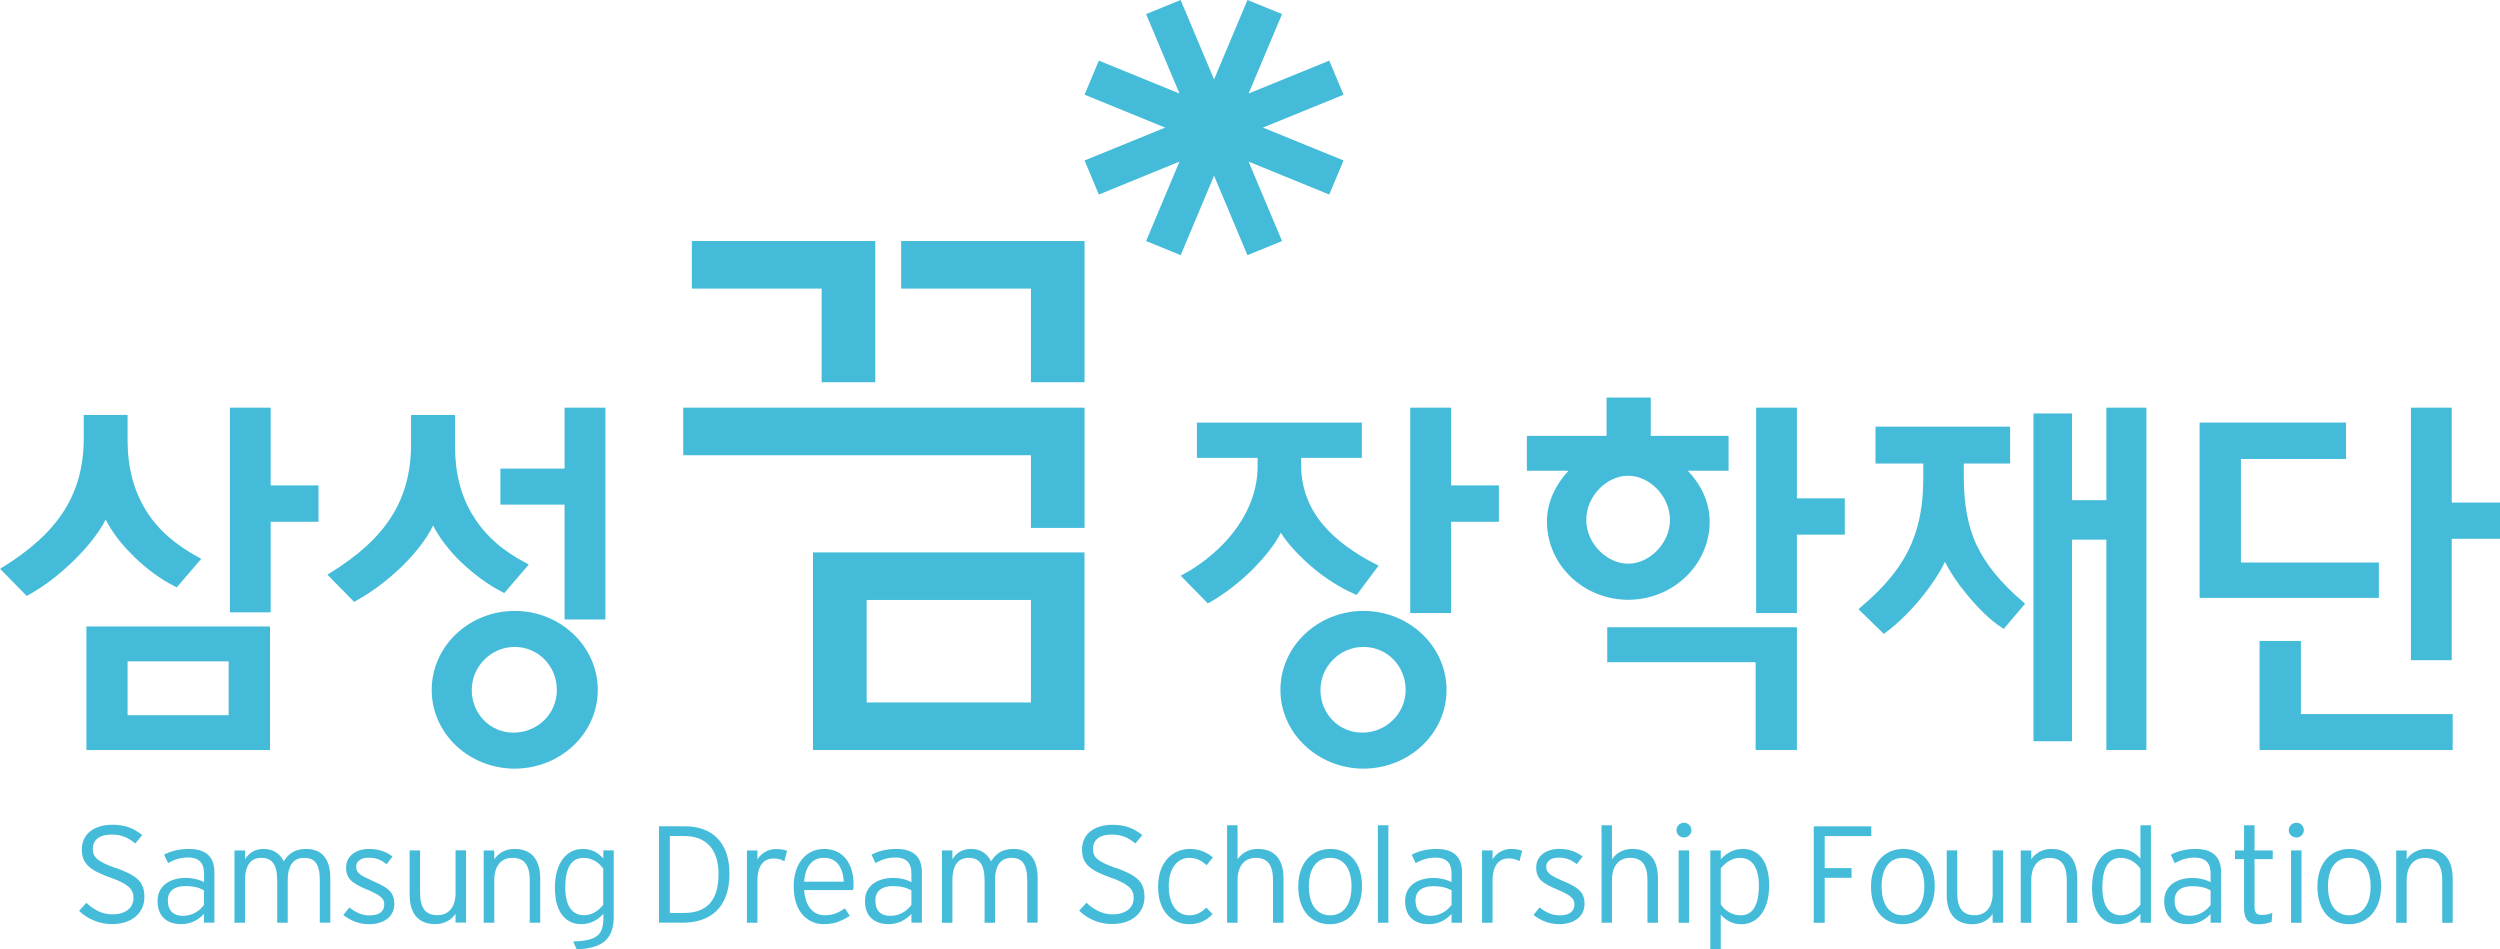 <svg width="158" height="60" viewBox="0 0 158 60" fill="none" xmlns="http://www.w3.org/2000/svg">
<g clip-path="url(#clip0_1_238)">
<path d="M32.528 38.609C29.652 38.613 27.284 40.83 27.284 43.604C27.284 46.378 29.652 48.572 32.528 48.579C35.431 48.568 37.78 46.351 37.78 43.604C37.78 40.856 35.431 38.613 32.528 38.609ZM32.456 46.303C30.953 46.303 29.815 45.092 29.815 43.608C29.815 42.123 31.029 40.886 32.524 40.886C34.02 40.886 35.192 42.093 35.192 43.608C35.192 45.121 33.963 46.303 32.452 46.303H32.456Z" fill="#44BCD9"/>
<path d="M8.455 35.17C9.259 35.951 10.177 36.632 11.077 37.073L11.172 37.121L12.72 35.316L12.572 35.234C11.1 34.449 9.946 33.458 9.195 32.206C8.447 30.976 8.064 29.54 8.064 27.832V26.224H5.294V27.66C5.294 29.514 4.865 30.972 4.068 32.251C3.172 33.664 1.848 34.804 0.152 35.858L0.004 35.948L1.689 37.664L1.78 37.611C2.778 37.073 3.84 36.247 4.766 35.327C5.567 34.523 6.261 33.656 6.679 32.837C7.085 33.637 7.711 34.456 8.458 35.159L8.455 35.17Z" fill="#44BCD9"/>
<path d="M5.461 47.402H17.065V39.593H5.461V47.402ZM8.064 41.798H14.45V45.2H8.064V41.798Z" fill="#44BCD9"/>
<path d="M17.107 25.765H14.53V38.699H17.107V32.976H20.131V30.677H17.107V25.765Z" fill="#44BCD9"/>
<path d="M82.914 35.832C83.76 36.557 84.732 37.166 85.643 37.559L85.737 37.604L87.13 35.746L86.982 35.675C85.654 35.002 84.466 34.172 83.616 33.163C82.747 32.127 82.231 30.882 82.231 29.379V28.938H86.068V26.71H75.644V28.938H79.48V29.473C79.48 30.837 79.017 32.112 78.258 33.215C77.363 34.538 76.053 35.608 74.786 36.295L74.619 36.385L76.33 38.131L76.425 38.086C77.351 37.57 78.368 36.789 79.241 35.914C79.939 35.193 80.565 34.43 80.949 33.671C81.412 34.407 82.121 35.148 82.914 35.836V35.832Z" fill="#44BCD9"/>
<path d="M101.577 41.85H110.957V47.402H113.564V39.641H101.577V41.85Z" fill="#44BCD9"/>
<path d="M108.05 32.957C108.05 31.735 107.496 30.609 106.669 29.75H109.246V27.548H104.328V25.122H101.535V27.548H96.499V29.75H99.129C98.328 30.609 97.767 31.723 97.767 32.957C97.767 35.682 100.047 37.899 102.901 37.907C105.755 37.899 108.05 35.682 108.054 32.957H108.05ZM100.252 32.856C100.252 31.346 101.546 30.067 102.897 30.067C104.248 30.067 105.538 31.353 105.542 32.856C105.542 34.34 104.248 35.622 102.897 35.626C101.542 35.622 100.252 34.34 100.252 32.856Z" fill="#44BCD9"/>
<path d="M113.564 25.765H110.987V38.744H113.564V33.791H116.592V31.495H113.564V25.765Z" fill="#44BCD9"/>
<path d="M91.707 25.765H89.126V38.744H91.707V32.976H94.731V30.677H91.707V25.765Z" fill="#44BCD9"/>
<path d="M150.346 35.551H141.626V29.009H148.27V26.706H139.015V37.787H150.346V35.551Z" fill="#44BCD9"/>
<path d="M35.681 29.615H31.625V31.892H35.681V39.151H38.262V25.765H35.681V29.615Z" fill="#44BCD9"/>
<path d="M29.124 35.507C29.929 36.288 30.866 36.968 31.769 37.428L31.868 37.484L33.42 35.678L33.268 35.593C31.796 34.837 30.665 33.847 29.91 32.613C29.14 31.391 28.756 29.903 28.756 28.191V26.228H25.979V28.03C25.979 29.884 25.557 31.338 24.776 32.594C23.88 34.034 22.537 35.178 20.837 36.228L20.692 36.318L22.381 38.041L22.465 37.989C23.466 37.45 24.502 36.669 25.424 35.776C26.256 34.957 26.954 34.071 27.371 33.211C27.77 33.989 28.381 34.789 29.117 35.507H29.124Z" fill="#44BCD9"/>
<path d="M86.17 38.609C83.294 38.613 80.926 40.83 80.922 43.604C80.926 46.351 83.294 48.572 86.17 48.579C89.069 48.568 91.422 46.351 91.422 43.604C91.422 40.856 89.069 38.613 86.17 38.609ZM86.094 46.303C84.595 46.303 83.453 45.092 83.453 43.608C83.453 42.123 84.664 40.886 86.17 40.886C87.677 40.886 88.834 42.093 88.838 43.608C88.834 45.092 87.605 46.303 86.094 46.303Z" fill="#44BCD9"/>
<path d="M145.417 40.508H142.806V47.402H155.01V45.129H145.417V40.508Z" fill="#44BCD9"/>
<path d="M154.949 31.761V25.765H152.372V41.723H154.949V34.052H158V31.761H154.949Z" fill="#44BCD9"/>
<path d="M133.122 31.611H130.951V26.131H128.515V46.845H130.951V34.105H133.122V47.402H135.653V25.765H133.122V31.611Z" fill="#44BCD9"/>
<path d="M124.933 34.482C124.352 33.23 124.113 31.835 124.113 30.116V29.297H127.039V26.965H118.531V29.297H121.552V30.157C121.552 31.783 121.336 33.11 120.812 34.344C120.209 35.757 119.192 37.035 117.571 38.396L117.457 38.501L119.059 40.064L119.157 39.989C119.962 39.402 120.804 38.553 121.51 37.678C122.102 36.938 122.603 36.176 122.922 35.503C123.244 36.157 123.749 36.908 124.337 37.611C125.024 38.434 125.794 39.215 126.534 39.678L126.637 39.746L127.984 38.157L127.878 38.06C126.428 36.815 125.529 35.705 124.937 34.478L124.933 34.482Z" fill="#44BCD9"/>
<path d="M7.331 54.867C6.094 54.434 5.863 54.142 5.863 53.641C5.863 53.14 6.22 52.744 7.066 52.744C7.684 52.744 8.102 52.942 8.55 53.308L8.99 52.774C8.47 52.366 7.939 52.123 7.111 52.123C5.954 52.123 5.172 52.703 5.172 53.682C5.172 54.561 5.628 54.983 6.96 55.458C8.09 55.858 8.436 56.183 8.436 56.744C8.436 57.391 7.923 57.787 7.1 57.787C6.462 57.787 5.924 57.499 5.457 57.058L4.998 57.563C5.483 58.045 6.239 58.404 7.077 58.404C8.367 58.404 9.126 57.663 9.126 56.71C9.126 55.757 8.705 55.349 7.335 54.86L7.331 54.867Z" fill="#44BCD9"/>
<path d="M11.931 53.652C11.327 53.652 10.777 53.798 10.371 54.015L10.621 54.546C11.001 54.329 11.399 54.194 11.885 54.194C12.561 54.194 12.895 54.523 12.895 55.208V55.749C12.621 55.6 12.204 55.484 11.733 55.484C10.815 55.484 9.957 55.922 9.957 56.95C9.957 58.052 10.72 58.407 11.441 58.407C12.105 58.407 12.561 58.105 12.891 57.757V58.314H13.551V55.129C13.551 54.067 12.925 53.652 11.931 53.652ZM12.891 57.193C12.61 57.574 12.155 57.88 11.555 57.88C10.99 57.88 10.606 57.581 10.606 56.901C10.606 56.329 11.016 56 11.695 56C12.261 56 12.587 56.101 12.887 56.265V57.189L12.891 57.193Z" fill="#44BCD9"/>
<path d="M20.211 55.641V58.314H20.875V55.529C20.875 54.194 20.287 53.652 19.338 53.652C18.587 53.652 18.207 53.996 17.934 54.434C17.714 53.996 17.315 53.652 16.663 53.652C16.112 53.652 15.722 53.91 15.486 54.306V53.749H14.818V58.318H15.486V55.645C15.486 54.632 15.885 54.217 16.522 54.217C17.16 54.217 17.52 54.598 17.52 55.645V58.318H18.184V55.645C18.184 54.632 18.587 54.217 19.216 54.217C19.888 54.217 20.214 54.598 20.214 55.645L20.211 55.641Z" fill="#44BCD9"/>
<path d="M23.531 55.663C22.745 55.312 22.51 55.159 22.51 54.774C22.51 54.445 22.791 54.206 23.28 54.206C23.77 54.206 24.074 54.336 24.434 54.617L24.806 54.135C24.453 53.847 23.96 53.652 23.319 53.652C22.48 53.652 21.873 54.12 21.873 54.815C21.873 55.548 22.26 55.824 23.189 56.217C24.009 56.565 24.286 56.774 24.286 57.148C24.286 57.593 23.986 57.854 23.349 57.854C22.89 57.854 22.457 57.667 22.085 57.349L21.694 57.828C22.138 58.179 22.692 58.411 23.33 58.411C24.134 58.411 24.92 58.022 24.92 57.125C24.92 56.306 24.407 56.056 23.531 55.667V55.663Z" fill="#44BCD9"/>
<path d="M28.794 56.415C28.794 57.417 28.286 57.839 27.648 57.839C26.901 57.839 26.548 57.398 26.548 56.415V53.746H25.888V56.527C25.888 57.839 26.529 58.404 27.508 58.404C28.096 58.404 28.525 58.135 28.791 57.753V58.31H29.455V53.742H28.791V56.411L28.794 56.415Z" fill="#44BCD9"/>
<path d="M34.141 58.314V55.529C34.141 54.213 33.496 53.652 32.513 53.652C31.933 53.652 31.5 53.918 31.238 54.306V53.749H30.57V58.318H31.238V55.645C31.238 54.647 31.735 54.217 32.384 54.217C33.124 54.217 33.481 54.662 33.481 55.645V58.318H34.145L34.141 58.314Z" fill="#44BCD9"/>
<path d="M36.228 59.499L36.441 59.996C38.163 59.94 38.789 59.282 38.789 57.907V53.746H38.129V54.258C37.803 53.892 37.408 53.652 36.824 53.652C35.849 53.652 35.071 54.482 35.071 56.105C35.071 57.727 35.807 58.407 36.737 58.407C37.363 58.407 37.807 58.105 38.133 57.757V57.992C38.133 59.054 37.78 59.454 36.232 59.499H36.228ZM36.9 57.843C36.167 57.843 35.723 57.245 35.723 56.097C35.723 54.867 36.103 54.217 36.873 54.217C37.423 54.217 37.871 54.523 38.125 54.901V57.185C37.799 57.589 37.393 57.843 36.896 57.843H36.9Z" fill="#44BCD9"/>
<path d="M46.102 55.226C46.102 53.136 44.907 52.221 43.282 52.221H41.647V58.314H43.157C44.812 58.314 46.102 57.435 46.102 55.222V55.226ZM42.338 52.837H43.229C44.652 52.837 45.411 53.694 45.411 55.249C45.411 57.002 44.58 57.697 43.245 57.697H42.334V52.837H42.338Z" fill="#44BCD9"/>
<path d="M47.87 54.314V53.749H47.206V58.318H47.87V55.637C47.87 54.763 48.231 54.258 48.88 54.258C49.187 54.258 49.392 54.325 49.574 54.43L49.741 53.772C49.586 53.701 49.362 53.66 49.02 53.66C48.523 53.66 48.079 53.951 47.874 54.322L47.87 54.314Z" fill="#44BCD9"/>
<path d="M53.706 57.88L53.399 57.409C52.974 57.69 52.655 57.843 52.113 57.843C51.358 57.843 50.887 57.226 50.822 56.254H53.915C53.938 56.146 53.946 56.052 53.946 55.895C53.946 54.591 53.289 53.652 52.079 53.652C50.974 53.652 50.162 54.553 50.162 56.004C50.162 57.802 51.194 58.407 52.044 58.407C52.743 58.407 53.153 58.224 53.71 57.88H53.706ZM52.071 54.213C52.883 54.213 53.274 54.83 53.327 55.72H50.822C50.898 54.699 51.38 54.213 52.071 54.213Z" fill="#44BCD9"/>
<path d="M56.15 58.407C56.814 58.407 57.273 58.105 57.6 57.757V58.314H58.264V55.129C58.264 54.067 57.638 53.652 56.636 53.652C56.033 53.652 55.486 53.798 55.08 54.015L55.331 54.546C55.71 54.329 56.108 54.194 56.594 54.194C57.273 54.194 57.6 54.523 57.6 55.208V55.749C57.33 55.6 56.913 55.484 56.45 55.484C55.528 55.484 54.666 55.922 54.666 56.95C54.666 58.052 55.429 58.407 56.15 58.407ZM56.408 56.004C56.97 56.004 57.3 56.105 57.6 56.269V57.193C57.319 57.574 56.867 57.88 56.272 57.88C55.676 57.88 55.323 57.581 55.323 56.901C55.323 56.329 55.733 56 56.412 56L56.408 56.004Z" fill="#44BCD9"/>
<path d="M64.92 55.641V58.314H65.58V55.529C65.58 54.194 64.992 53.652 64.043 53.652C63.292 53.652 62.913 53.996 62.639 54.434C62.419 53.996 62.025 53.652 61.368 53.652C60.818 53.652 60.431 53.91 60.192 54.306V53.749H59.531V58.318H60.192V55.645C60.192 54.632 60.59 54.217 61.228 54.217C61.865 54.217 62.226 54.598 62.226 55.645V58.318H62.886V55.645C62.886 54.632 63.292 54.217 63.922 54.217C64.59 54.217 64.92 54.598 64.92 55.645V55.641Z" fill="#44BCD9"/>
<path d="M70.54 54.867C69.303 54.434 69.075 54.146 69.075 53.641C69.075 53.136 69.428 52.744 70.274 52.744C70.897 52.744 71.31 52.942 71.758 53.308L72.198 52.778C71.678 52.37 71.147 52.127 70.32 52.127C69.162 52.127 68.384 52.703 68.384 53.682C68.384 54.561 68.832 54.987 70.172 55.454C71.302 55.858 71.648 56.179 71.648 56.744C71.648 57.387 71.136 57.787 70.312 57.787C69.675 57.787 69.136 57.495 68.665 57.054L68.206 57.555C68.692 58.045 69.447 58.4 70.282 58.4C71.568 58.4 72.331 57.66 72.331 56.706C72.331 55.753 71.91 55.346 70.54 54.856V54.867Z" fill="#44BCD9"/>
<path d="M75.147 54.217C75.613 54.217 75.924 54.381 76.258 54.68L76.657 54.191C76.293 53.877 75.814 53.652 75.188 53.652C74.217 53.652 73.192 54.363 73.192 56.056C73.192 57.649 74.122 58.411 75.147 58.411C75.795 58.411 76.247 58.168 76.638 57.776L76.239 57.361C75.924 57.664 75.621 57.847 75.173 57.847C74.35 57.847 73.864 57.125 73.864 56C73.864 54.875 74.425 54.217 75.15 54.217H75.147Z" fill="#44BCD9"/>
<path d="M79.495 53.652C78.915 53.652 78.478 53.918 78.213 54.306V52.157H77.552V58.318H78.213V55.645C78.213 54.643 78.721 54.217 79.362 54.217C80.106 54.217 80.455 54.658 80.455 55.645V58.318H81.119V55.529C81.119 54.217 80.474 53.652 79.492 53.652H79.495Z" fill="#44BCD9"/>
<path d="M84.079 53.652C82.952 53.652 82.049 54.482 82.049 56.037C82.049 57.593 82.914 58.411 84.045 58.411C85.176 58.411 86.079 57.551 86.079 56C86.079 54.449 85.206 53.652 84.079 53.652ZM84.068 57.847C83.263 57.847 82.721 57.222 82.721 56.019C82.721 54.815 83.263 54.217 84.068 54.217C84.872 54.217 85.415 54.819 85.415 56.019C85.415 57.219 84.868 57.847 84.068 57.847Z" fill="#44BCD9"/>
<path d="M87.745 52.157H87.081V58.318H87.745V52.157Z" fill="#44BCD9"/>
<path d="M90.773 53.652C90.174 53.652 89.623 53.802 89.221 54.019L89.468 54.553C89.847 54.333 90.246 54.202 90.731 54.202C91.411 54.202 91.737 54.535 91.737 55.208V55.753C91.464 55.6 91.046 55.488 90.583 55.488C89.661 55.488 88.804 55.925 88.804 56.953C88.804 58.06 89.563 58.411 90.287 58.411C90.951 58.411 91.411 58.112 91.737 57.761V58.318H92.401V55.133C92.401 54.067 91.775 53.652 90.773 53.652ZM91.737 57.193C91.456 57.574 91.001 57.88 90.405 57.88C89.844 57.88 89.46 57.581 89.46 56.905C89.46 56.329 89.87 56.008 90.549 56.008C91.115 56.008 91.441 56.105 91.741 56.269V57.193H91.737Z" fill="#44BCD9"/>
<path d="M94.329 54.314V53.746H93.665V58.318H94.329V55.637C94.329 54.766 94.689 54.254 95.334 54.254C95.645 54.254 95.847 54.322 96.033 54.426L96.2 53.764C96.044 53.697 95.82 53.652 95.478 53.652C94.981 53.652 94.537 53.944 94.329 54.314Z" fill="#44BCD9"/>
<path d="M98.746 55.664C97.957 55.312 97.721 55.155 97.721 54.77C97.721 54.441 98.006 54.202 98.492 54.202C98.977 54.202 99.288 54.336 99.649 54.613L100.021 54.135C99.664 53.847 99.175 53.649 98.537 53.649C97.695 53.649 97.088 54.116 97.088 54.815C97.088 55.548 97.478 55.824 98.408 56.213C99.228 56.561 99.505 56.77 99.505 57.144C99.505 57.593 99.201 57.85 98.571 57.85C98.108 57.85 97.676 57.664 97.304 57.346L96.917 57.824C97.357 58.176 97.915 58.407 98.552 58.407C99.353 58.407 100.142 58.019 100.142 57.121C100.142 56.299 99.63 56.052 98.753 55.66L98.746 55.664Z" fill="#44BCD9"/>
<path d="M103.159 53.652C102.575 53.652 102.142 53.918 101.876 54.306V52.157H101.216V58.318H101.876V55.645C101.876 54.643 102.381 54.217 103.026 54.217C103.766 54.217 104.119 54.658 104.119 55.645V58.318H104.783V55.529C104.783 54.217 104.138 53.652 103.159 53.652Z" fill="#44BCD9"/>
<path d="M106.753 53.746H106.092V58.318H106.753V53.746Z" fill="#44BCD9"/>
<path d="M106.438 51.996C106.164 51.996 105.952 52.206 105.952 52.471C105.952 52.721 106.164 52.931 106.438 52.931C106.68 52.931 106.897 52.721 106.897 52.471C106.897 52.206 106.68 51.996 106.438 51.996Z" fill="#44BCD9"/>
<path d="M110.149 53.652C109.523 53.652 109.079 53.955 108.752 54.306V53.749H108.092V60H108.752V57.806C109.079 58.168 109.477 58.411 110.062 58.411C111.033 58.411 111.811 57.574 111.811 55.959C111.811 54.344 111.075 53.652 110.149 53.652ZM110.008 57.847C109.462 57.847 109.01 57.54 108.752 57.159V54.879C109.079 54.482 109.489 54.217 109.982 54.217C110.718 54.217 111.162 54.819 111.162 55.966C111.162 57.193 110.783 57.847 110.008 57.847Z" fill="#44BCD9"/>
<path d="M115.321 52.841H118.266V52.224H114.63V58.318H115.321V55.477H117.017V54.864H115.321V52.841Z" fill="#44BCD9"/>
<path d="M120.281 53.652C119.154 53.652 118.247 54.482 118.247 56.037C118.247 57.593 119.116 58.411 120.243 58.411C121.37 58.411 122.277 57.551 122.277 56C122.277 54.449 121.411 53.652 120.281 53.652ZM120.262 57.847C119.457 57.847 118.918 57.222 118.918 56.019C118.918 54.815 119.457 54.217 120.262 54.217C121.066 54.217 121.616 54.819 121.616 56.019C121.616 57.219 121.07 57.847 120.262 57.847Z" fill="#44BCD9"/>
<path d="M125.939 56.415C125.939 57.417 125.438 57.843 124.793 57.843C124.049 57.843 123.696 57.402 123.696 56.415V53.746H123.032V56.531C123.032 57.847 123.677 58.411 124.66 58.411C125.237 58.411 125.669 58.146 125.935 57.761V58.318H126.599V53.746H125.935V56.415H125.939Z" fill="#44BCD9"/>
<path d="M129.657 53.652C129.077 53.652 128.644 53.918 128.375 54.306V53.749H127.711V58.322H128.375V55.649C128.375 54.647 128.879 54.221 129.525 54.221C130.268 54.221 130.621 54.662 130.621 55.649V58.322H131.282V55.533C131.282 54.221 130.636 53.656 129.654 53.656L129.657 53.652Z" fill="#44BCD9"/>
<path d="M135.274 54.262C134.947 53.895 134.549 53.652 133.964 53.652C132.993 53.652 132.215 54.482 132.215 56.108C132.215 57.735 132.947 58.411 133.877 58.411C134.503 58.411 134.943 58.112 135.274 57.761V58.318H135.938V52.157H135.274V54.265V54.262ZM135.274 57.185C134.947 57.585 134.537 57.847 134.044 57.847C133.312 57.847 132.868 57.249 132.868 56.097C132.868 54.867 133.247 54.217 134.018 54.217C134.568 54.217 135.012 54.52 135.274 54.905V57.185Z" fill="#44BCD9"/>
<path d="M138.749 53.652C138.146 53.652 137.6 53.802 137.194 54.019L137.44 54.553C137.824 54.333 138.222 54.202 138.704 54.202C139.383 54.202 139.71 54.535 139.71 55.208V55.753C139.436 55.6 139.019 55.488 138.552 55.488C137.638 55.488 136.776 55.925 136.776 56.953C136.776 58.06 137.539 58.411 138.264 58.411C138.928 58.411 139.383 58.112 139.71 57.761V58.318H140.374V55.133C140.374 54.067 139.748 53.652 138.749 53.652ZM139.71 57.193C139.429 57.574 138.977 57.88 138.374 57.88C137.812 57.88 137.433 57.581 137.433 56.905C137.433 56.329 137.839 56.008 138.518 56.008C139.083 56.008 139.41 56.105 139.71 56.269V57.193Z" fill="#44BCD9"/>
<path d="M142.487 52.157H141.823V53.749H141.25V54.299H141.823V57.383C141.823 58.138 142.134 58.415 142.711 58.415C143.06 58.415 143.307 58.366 143.565 58.258L143.611 57.694C143.398 57.779 143.223 57.824 142.954 57.824C142.601 57.824 142.487 57.686 142.487 57.275V54.299H143.637V53.749H142.487V52.157Z" fill="#44BCD9"/>
<path d="M145.14 51.996C144.867 51.996 144.65 52.206 144.65 52.471C144.65 52.721 144.867 52.931 145.14 52.931C145.39 52.931 145.603 52.721 145.603 52.471C145.603 52.206 145.39 51.996 145.14 51.996Z" fill="#44BCD9"/>
<path d="M145.455 53.746H144.794V58.318H145.455V53.746Z" fill="#44BCD9"/>
<path d="M148.49 53.652C147.363 53.652 146.46 54.482 146.46 56.037C146.46 57.593 147.326 58.411 148.456 58.411C149.587 58.411 150.487 57.551 150.487 56C150.487 54.449 149.621 53.652 148.49 53.652ZM148.468 57.847C147.667 57.847 147.128 57.222 147.128 56.019C147.128 54.815 147.667 54.217 148.468 54.217C149.268 54.217 149.822 54.819 149.822 56.019C149.822 57.219 149.276 57.847 148.468 57.847Z" fill="#44BCD9"/>
<path d="M153.386 53.652C152.801 53.652 152.369 53.918 152.103 54.306V53.749H151.439V58.322H152.103V55.649C152.103 54.647 152.608 54.221 153.253 54.221C154 54.221 154.35 54.662 154.35 55.649V58.322H155.01V55.533C155.01 54.221 154.365 53.656 153.386 53.656V53.652Z" fill="#44BCD9"/>
<path d="M84.914 10.142L79.818 8.064L84.914 5.985L84.007 3.832L78.911 5.91L81.025 0.89L78.839 0L76.729 5.021L74.615 0L72.433 0.89L74.543 5.91L69.447 3.832L68.544 5.985L73.636 8.064L68.544 10.142L69.447 12.295L74.543 10.213L72.433 15.234L74.619 16.127L76.729 11.107L78.839 16.127L81.025 15.234L78.911 10.213L84.007 12.295L84.914 10.142Z" fill="#44BCD9"/>
<path d="M51.927 24.157H55.319V15.234H43.726V18.239H51.927V24.157Z" fill="#44BCD9"/>
<path d="M65.155 24.157H68.544V15.234H56.951V18.239H65.155V24.157Z" fill="#44BCD9"/>
<path d="M43.18 28.77H65.155V33.364H68.544V25.765H43.18V28.77Z" fill="#44BCD9"/>
<path d="M51.38 47.402H68.54V34.912H51.38V47.402ZM54.773 37.918H65.155V44.396H54.773V37.918Z" fill="#44BCD9"/>
</g>
<defs>
<clipPath id="clip0_1_238">
<rect width="158" height="60" fill="white"/>
</clipPath>
</defs>
</svg>
